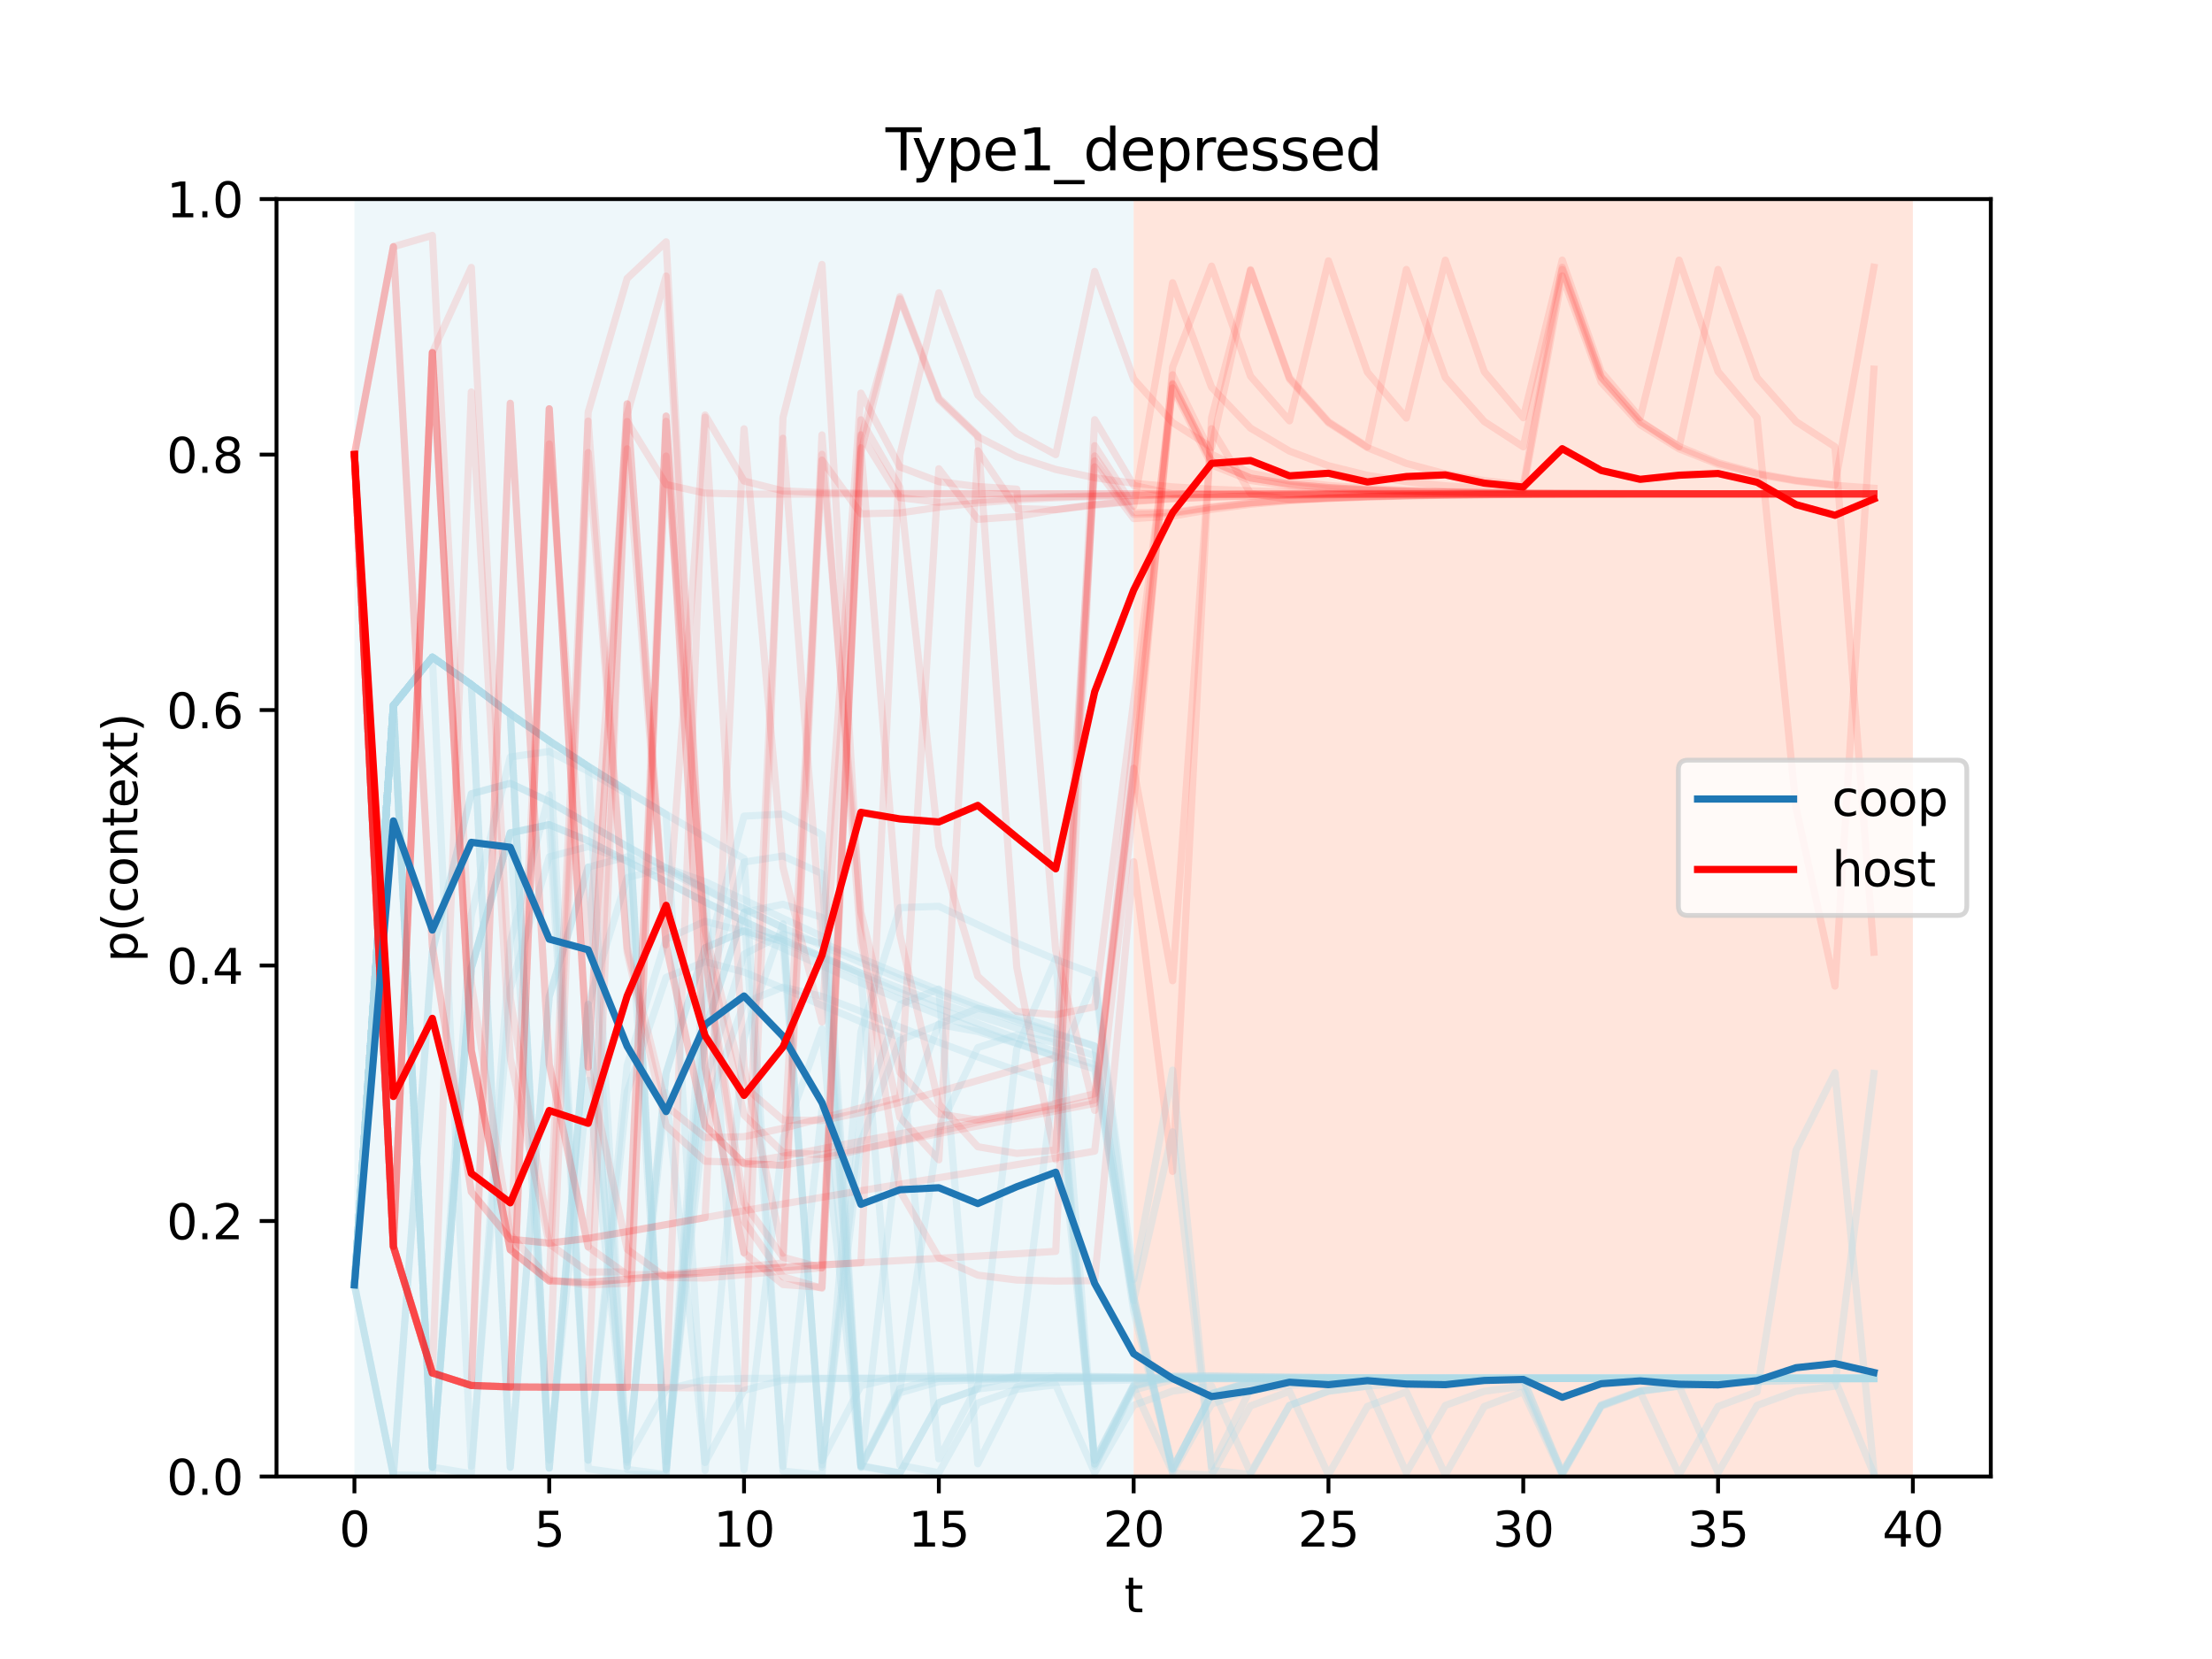 <?xml version="1.0" encoding="utf-8" standalone="no"?>
<!DOCTYPE svg PUBLIC "-//W3C//DTD SVG 1.1//EN"
  "http://www.w3.org/Graphics/SVG/1.1/DTD/svg11.dtd">
<svg xmlns:xlink="http://www.w3.org/1999/xlink" width="460.8pt" height="345.6pt" viewBox="0 0 460.8 345.6" xmlns="http://www.w3.org/2000/svg" version="1.1">
 <defs>
  <style type="text/css">*{stroke-linejoin: round; stroke-linecap: butt}</style>
 </defs>
 <g id="figure_1">
  <g id="patch_1">
   <path d="M 0 345.6 
L 460.8 345.6 
L 460.8 0 
L 0 0 
z
" style="fill: #ffffff"/>
  </g>
  <g id="axes_1">
   <g id="patch_2">
    <path d="M 57.6 307.584 
L 414.72 307.584 
L 414.72 41.472 
L 57.6 41.472 
z
" style="fill: #ffffff"/>
   </g>
   <g id="patch_3">
    <path d="M 73.833 307.584 
L 73.833 41.472 
L 236.16 41.472 
L 236.16 307.584 
z
" clip-path="url(#p606fd0c10c)" style="fill: #add8e6; opacity: 0.2"/>
   </g>
   <g id="patch_4">
    <path d="M 236.16 307.584 
L 236.16 41.472 
L 398.487 41.472 
L 398.487 307.584 
z
" clip-path="url(#p606fd0c10c)" style="fill: #ff7f50; opacity: 0.2"/>
   </g>
   <g id="matplotlib.axis_1">
    <g id="xtick_1">
     <g id="line2d_1">
      <defs>
       <path id="m04ea008112" d="M 0 0 
L 0 3.5 
" style="stroke: #000000; stroke-width: 0.8"/>
      </defs>
      <g>
       <use xlink:href="#m04ea008112" x="73.833" y="307.584" style="stroke: #000000; stroke-width: 0.8"/>
      </g>
     </g>
     <g id="text_1">
      <!-- 0 -->
      <g transform="translate(70.651 322.182) scale(0.1 -0.1)">
       <defs>
        <path id="DejaVuSans-30" d="M 2034 4250 
Q 1547 4250 1301 3770 
Q 1056 3291 1056 2328 
Q 1056 1369 1301 889 
Q 1547 409 2034 409 
Q 2525 409 2770 889 
Q 3016 1369 3016 2328 
Q 3016 3291 2770 3770 
Q 2525 4250 2034 4250 
z
M 2034 4750 
Q 2819 4750 3233 4129 
Q 3647 3509 3647 2328 
Q 3647 1150 3233 529 
Q 2819 -91 2034 -91 
Q 1250 -91 836 529 
Q 422 1150 422 2328 
Q 422 3509 836 4129 
Q 1250 4750 2034 4750 
z
" transform="scale(0.016)"/>
       </defs>
       <use xlink:href="#DejaVuSans-30"/>
      </g>
     </g>
    </g>
    <g id="xtick_2">
     <g id="line2d_2">
      <g>
       <use xlink:href="#m04ea008112" x="114.415" y="307.584" style="stroke: #000000; stroke-width: 0.8"/>
      </g>
     </g>
     <g id="text_2">
      <!-- 5 -->
      <g transform="translate(111.233 322.182) scale(0.1 -0.1)">
       <defs>
        <path id="DejaVuSans-35" d="M 691 4666 
L 3169 4666 
L 3169 4134 
L 1269 4134 
L 1269 2991 
Q 1406 3038 1543 3061 
Q 1681 3084 1819 3084 
Q 2600 3084 3056 2656 
Q 3513 2228 3513 1497 
Q 3513 744 3044 326 
Q 2575 -91 1722 -91 
Q 1428 -91 1123 -41 
Q 819 9 494 109 
L 494 744 
Q 775 591 1075 516 
Q 1375 441 1709 441 
Q 2250 441 2565 725 
Q 2881 1009 2881 1497 
Q 2881 1984 2565 2268 
Q 2250 2553 1709 2553 
Q 1456 2553 1204 2497 
Q 953 2441 691 2322 
L 691 4666 
z
" transform="scale(0.016)"/>
       </defs>
       <use xlink:href="#DejaVuSans-35"/>
      </g>
     </g>
    </g>
    <g id="xtick_3">
     <g id="line2d_3">
      <g>
       <use xlink:href="#m04ea008112" x="154.996" y="307.584" style="stroke: #000000; stroke-width: 0.8"/>
      </g>
     </g>
     <g id="text_3">
      <!-- 10 -->
      <g transform="translate(148.634 322.182) scale(0.1 -0.1)">
       <defs>
        <path id="DejaVuSans-31" d="M 794 531 
L 1825 531 
L 1825 4091 
L 703 3866 
L 703 4441 
L 1819 4666 
L 2450 4666 
L 2450 531 
L 3481 531 
L 3481 0 
L 794 0 
L 794 531 
z
" transform="scale(0.016)"/>
       </defs>
       <use xlink:href="#DejaVuSans-31"/>
       <use xlink:href="#DejaVuSans-30" x="63.623"/>
      </g>
     </g>
    </g>
    <g id="xtick_4">
     <g id="line2d_4">
      <g>
       <use xlink:href="#m04ea008112" x="195.578" y="307.584" style="stroke: #000000; stroke-width: 0.8"/>
      </g>
     </g>
     <g id="text_4">
      <!-- 15 -->
      <g transform="translate(189.216 322.182) scale(0.1 -0.1)">
       <use xlink:href="#DejaVuSans-31"/>
       <use xlink:href="#DejaVuSans-35" x="63.623"/>
      </g>
     </g>
    </g>
    <g id="xtick_5">
     <g id="line2d_5">
      <g>
       <use xlink:href="#m04ea008112" x="236.16" y="307.584" style="stroke: #000000; stroke-width: 0.8"/>
      </g>
     </g>
     <g id="text_5">
      <!-- 20 -->
      <g transform="translate(229.798 322.182) scale(0.1 -0.1)">
       <defs>
        <path id="DejaVuSans-32" d="M 1228 531 
L 3431 531 
L 3431 0 
L 469 0 
L 469 531 
Q 828 903 1448 1529 
Q 2069 2156 2228 2338 
Q 2531 2678 2651 2914 
Q 2772 3150 2772 3378 
Q 2772 3750 2511 3984 
Q 2250 4219 1831 4219 
Q 1534 4219 1204 4116 
Q 875 4013 500 3803 
L 500 4441 
Q 881 4594 1212 4672 
Q 1544 4750 1819 4750 
Q 2544 4750 2975 4387 
Q 3406 4025 3406 3419 
Q 3406 3131 3298 2873 
Q 3191 2616 2906 2266 
Q 2828 2175 2409 1742 
Q 1991 1309 1228 531 
z
" transform="scale(0.016)"/>
       </defs>
       <use xlink:href="#DejaVuSans-32"/>
       <use xlink:href="#DejaVuSans-30" x="63.623"/>
      </g>
     </g>
    </g>
    <g id="xtick_6">
     <g id="line2d_6">
      <g>
       <use xlink:href="#m04ea008112" x="276.742" y="307.584" style="stroke: #000000; stroke-width: 0.8"/>
      </g>
     </g>
     <g id="text_6">
      <!-- 25 -->
      <g transform="translate(270.379 322.182) scale(0.1 -0.1)">
       <use xlink:href="#DejaVuSans-32"/>
       <use xlink:href="#DejaVuSans-35" x="63.623"/>
      </g>
     </g>
    </g>
    <g id="xtick_7">
     <g id="line2d_7">
      <g>
       <use xlink:href="#m04ea008112" x="317.324" y="307.584" style="stroke: #000000; stroke-width: 0.8"/>
      </g>
     </g>
     <g id="text_7">
      <!-- 30 -->
      <g transform="translate(310.961 322.182) scale(0.1 -0.1)">
       <defs>
        <path id="DejaVuSans-33" d="M 2597 2516 
Q 3050 2419 3304 2112 
Q 3559 1806 3559 1356 
Q 3559 666 3084 287 
Q 2609 -91 1734 -91 
Q 1441 -91 1130 -33 
Q 819 25 488 141 
L 488 750 
Q 750 597 1062 519 
Q 1375 441 1716 441 
Q 2309 441 2620 675 
Q 2931 909 2931 1356 
Q 2931 1769 2642 2001 
Q 2353 2234 1838 2234 
L 1294 2234 
L 1294 2753 
L 1863 2753 
Q 2328 2753 2575 2939 
Q 2822 3125 2822 3475 
Q 2822 3834 2567 4026 
Q 2313 4219 1838 4219 
Q 1578 4219 1281 4162 
Q 984 4106 628 3988 
L 628 4550 
Q 988 4650 1302 4700 
Q 1616 4750 1894 4750 
Q 2613 4750 3031 4423 
Q 3450 4097 3450 3541 
Q 3450 3153 3228 2886 
Q 3006 2619 2597 2516 
z
" transform="scale(0.016)"/>
       </defs>
       <use xlink:href="#DejaVuSans-33"/>
       <use xlink:href="#DejaVuSans-30" x="63.623"/>
      </g>
     </g>
    </g>
    <g id="xtick_8">
     <g id="line2d_8">
      <g>
       <use xlink:href="#m04ea008112" x="357.905" y="307.584" style="stroke: #000000; stroke-width: 0.8"/>
      </g>
     </g>
     <g id="text_8">
      <!-- 35 -->
      <g transform="translate(351.543 322.182) scale(0.1 -0.1)">
       <use xlink:href="#DejaVuSans-33"/>
       <use xlink:href="#DejaVuSans-35" x="63.623"/>
      </g>
     </g>
    </g>
    <g id="xtick_9">
     <g id="line2d_9">
      <g>
       <use xlink:href="#m04ea008112" x="398.487" y="307.584" style="stroke: #000000; stroke-width: 0.8"/>
      </g>
     </g>
     <g id="text_9">
      <!-- 40 -->
      <g transform="translate(392.125 322.182) scale(0.1 -0.1)">
       <defs>
        <path id="DejaVuSans-34" d="M 2419 4116 
L 825 1625 
L 2419 1625 
L 2419 4116 
z
M 2253 4666 
L 3047 4666 
L 3047 1625 
L 3713 1625 
L 3713 1100 
L 3047 1100 
L 3047 0 
L 2419 0 
L 2419 1100 
L 313 1100 
L 313 1709 
L 2253 4666 
z
" transform="scale(0.016)"/>
       </defs>
       <use xlink:href="#DejaVuSans-34"/>
       <use xlink:href="#DejaVuSans-30" x="63.623"/>
      </g>
     </g>
    </g>
    <g id="text_10">
     <!-- t -->
     <g transform="translate(234.2 335.861) scale(0.1 -0.1)">
      <defs>
       <path id="DejaVuSans-74" d="M 1172 4494 
L 1172 3500 
L 2356 3500 
L 2356 3053 
L 1172 3053 
L 1172 1153 
Q 1172 725 1289 603 
Q 1406 481 1766 481 
L 2356 481 
L 2356 0 
L 1766 0 
Q 1100 0 847 248 
Q 594 497 594 1153 
L 594 3053 
L 172 3053 
L 172 3500 
L 594 3500 
L 594 4494 
L 1172 4494 
z
" transform="scale(0.016)"/>
      </defs>
      <use xlink:href="#DejaVuSans-74"/>
     </g>
    </g>
   </g>
   <g id="matplotlib.axis_2">
    <g id="ytick_1">
     <g id="line2d_10">
      <defs>
       <path id="mf653d5530c" d="M 0 0 
L -3.5 0 
" style="stroke: #000000; stroke-width: 0.8"/>
      </defs>
      <g>
       <use xlink:href="#mf653d5530c" x="57.6" y="307.584" style="stroke: #000000; stroke-width: 0.8"/>
      </g>
     </g>
     <g id="text_11">
      <!-- 0.0 -->
      <g transform="translate(34.697 311.383) scale(0.1 -0.1)">
       <defs>
        <path id="DejaVuSans-2e" d="M 684 794 
L 1344 794 
L 1344 0 
L 684 0 
L 684 794 
z
" transform="scale(0.016)"/>
       </defs>
       <use xlink:href="#DejaVuSans-30"/>
       <use xlink:href="#DejaVuSans-2e" x="63.623"/>
       <use xlink:href="#DejaVuSans-30" x="95.41"/>
      </g>
     </g>
    </g>
    <g id="ytick_2">
     <g id="line2d_11">
      <g>
       <use xlink:href="#mf653d5530c" x="57.6" y="254.362" style="stroke: #000000; stroke-width: 0.8"/>
      </g>
     </g>
     <g id="text_12">
      <!-- 0.2 -->
      <g transform="translate(34.697 258.161) scale(0.1 -0.1)">
       <use xlink:href="#DejaVuSans-30"/>
       <use xlink:href="#DejaVuSans-2e" x="63.623"/>
       <use xlink:href="#DejaVuSans-32" x="95.41"/>
      </g>
     </g>
    </g>
    <g id="ytick_3">
     <g id="line2d_12">
      <g>
       <use xlink:href="#mf653d5530c" x="57.6" y="201.139" style="stroke: #000000; stroke-width: 0.8"/>
      </g>
     </g>
     <g id="text_13">
      <!-- 0.4 -->
      <g transform="translate(34.697 204.938) scale(0.1 -0.1)">
       <use xlink:href="#DejaVuSans-30"/>
       <use xlink:href="#DejaVuSans-2e" x="63.623"/>
       <use xlink:href="#DejaVuSans-34" x="95.41"/>
      </g>
     </g>
    </g>
    <g id="ytick_4">
     <g id="line2d_13">
      <g>
       <use xlink:href="#mf653d5530c" x="57.6" y="147.917" style="stroke: #000000; stroke-width: 0.8"/>
      </g>
     </g>
     <g id="text_14">
      <!-- 0.6 -->
      <g transform="translate(34.697 151.716) scale(0.1 -0.1)">
       <defs>
        <path id="DejaVuSans-36" d="M 2113 2584 
Q 1688 2584 1439 2293 
Q 1191 2003 1191 1497 
Q 1191 994 1439 701 
Q 1688 409 2113 409 
Q 2538 409 2786 701 
Q 3034 994 3034 1497 
Q 3034 2003 2786 2293 
Q 2538 2584 2113 2584 
z
M 3366 4563 
L 3366 3988 
Q 3128 4100 2886 4159 
Q 2644 4219 2406 4219 
Q 1781 4219 1451 3797 
Q 1122 3375 1075 2522 
Q 1259 2794 1537 2939 
Q 1816 3084 2150 3084 
Q 2853 3084 3261 2657 
Q 3669 2231 3669 1497 
Q 3669 778 3244 343 
Q 2819 -91 2113 -91 
Q 1303 -91 875 529 
Q 447 1150 447 2328 
Q 447 3434 972 4092 
Q 1497 4750 2381 4750 
Q 2619 4750 2861 4703 
Q 3103 4656 3366 4563 
z
" transform="scale(0.016)"/>
       </defs>
       <use xlink:href="#DejaVuSans-30"/>
       <use xlink:href="#DejaVuSans-2e" x="63.623"/>
       <use xlink:href="#DejaVuSans-36" x="95.41"/>
      </g>
     </g>
    </g>
    <g id="ytick_5">
     <g id="line2d_14">
      <g>
       <use xlink:href="#mf653d5530c" x="57.6" y="94.694" style="stroke: #000000; stroke-width: 0.8"/>
      </g>
     </g>
     <g id="text_15">
      <!-- 0.8 -->
      <g transform="translate(34.697 98.494) scale(0.1 -0.1)">
       <defs>
        <path id="DejaVuSans-38" d="M 2034 2216 
Q 1584 2216 1326 1975 
Q 1069 1734 1069 1313 
Q 1069 891 1326 650 
Q 1584 409 2034 409 
Q 2484 409 2743 651 
Q 3003 894 3003 1313 
Q 3003 1734 2745 1975 
Q 2488 2216 2034 2216 
z
M 1403 2484 
Q 997 2584 770 2862 
Q 544 3141 544 3541 
Q 544 4100 942 4425 
Q 1341 4750 2034 4750 
Q 2731 4750 3128 4425 
Q 3525 4100 3525 3541 
Q 3525 3141 3298 2862 
Q 3072 2584 2669 2484 
Q 3125 2378 3379 2068 
Q 3634 1759 3634 1313 
Q 3634 634 3220 271 
Q 2806 -91 2034 -91 
Q 1263 -91 848 271 
Q 434 634 434 1313 
Q 434 1759 690 2068 
Q 947 2378 1403 2484 
z
M 1172 3481 
Q 1172 3119 1398 2916 
Q 1625 2713 2034 2713 
Q 2441 2713 2670 2916 
Q 2900 3119 2900 3481 
Q 2900 3844 2670 4047 
Q 2441 4250 2034 4250 
Q 1625 4250 1398 4047 
Q 1172 3844 1172 3481 
z
" transform="scale(0.016)"/>
       </defs>
       <use xlink:href="#DejaVuSans-30"/>
       <use xlink:href="#DejaVuSans-2e" x="63.623"/>
       <use xlink:href="#DejaVuSans-38" x="95.41"/>
      </g>
     </g>
    </g>
    <g id="ytick_6">
     <g id="line2d_15">
      <g>
       <use xlink:href="#mf653d5530c" x="57.6" y="41.472" style="stroke: #000000; stroke-width: 0.8"/>
      </g>
     </g>
     <g id="text_16">
      <!-- 1.0 -->
      <g transform="translate(34.697 45.271) scale(0.1 -0.1)">
       <use xlink:href="#DejaVuSans-31"/>
       <use xlink:href="#DejaVuSans-2e" x="63.623"/>
       <use xlink:href="#DejaVuSans-30" x="95.41"/>
      </g>
     </g>
    </g>
    <g id="text_17">
     <!-- p(context) -->
     <g transform="translate(28.617 200.45) rotate(-90) scale(0.1 -0.1)">
      <defs>
       <path id="DejaVuSans-70" d="M 1159 525 
L 1159 -1331 
L 581 -1331 
L 581 3500 
L 1159 3500 
L 1159 2969 
Q 1341 3281 1617 3432 
Q 1894 3584 2278 3584 
Q 2916 3584 3314 3078 
Q 3713 2572 3713 1747 
Q 3713 922 3314 415 
Q 2916 -91 2278 -91 
Q 1894 -91 1617 61 
Q 1341 213 1159 525 
z
M 3116 1747 
Q 3116 2381 2855 2742 
Q 2594 3103 2138 3103 
Q 1681 3103 1420 2742 
Q 1159 2381 1159 1747 
Q 1159 1113 1420 752 
Q 1681 391 2138 391 
Q 2594 391 2855 752 
Q 3116 1113 3116 1747 
z
" transform="scale(0.016)"/>
       <path id="DejaVuSans-28" d="M 1984 4856 
Q 1566 4138 1362 3434 
Q 1159 2731 1159 2009 
Q 1159 1288 1364 580 
Q 1569 -128 1984 -844 
L 1484 -844 
Q 1016 -109 783 600 
Q 550 1309 550 2009 
Q 550 2706 781 3412 
Q 1013 4119 1484 4856 
L 1984 4856 
z
" transform="scale(0.016)"/>
       <path id="DejaVuSans-63" d="M 3122 3366 
L 3122 2828 
Q 2878 2963 2633 3030 
Q 2388 3097 2138 3097 
Q 1578 3097 1268 2742 
Q 959 2388 959 1747 
Q 959 1106 1268 751 
Q 1578 397 2138 397 
Q 2388 397 2633 464 
Q 2878 531 3122 666 
L 3122 134 
Q 2881 22 2623 -34 
Q 2366 -91 2075 -91 
Q 1284 -91 818 406 
Q 353 903 353 1747 
Q 353 2603 823 3093 
Q 1294 3584 2113 3584 
Q 2378 3584 2631 3529 
Q 2884 3475 3122 3366 
z
" transform="scale(0.016)"/>
       <path id="DejaVuSans-6f" d="M 1959 3097 
Q 1497 3097 1228 2736 
Q 959 2375 959 1747 
Q 959 1119 1226 758 
Q 1494 397 1959 397 
Q 2419 397 2687 759 
Q 2956 1122 2956 1747 
Q 2956 2369 2687 2733 
Q 2419 3097 1959 3097 
z
M 1959 3584 
Q 2709 3584 3137 3096 
Q 3566 2609 3566 1747 
Q 3566 888 3137 398 
Q 2709 -91 1959 -91 
Q 1206 -91 779 398 
Q 353 888 353 1747 
Q 353 2609 779 3096 
Q 1206 3584 1959 3584 
z
" transform="scale(0.016)"/>
       <path id="DejaVuSans-6e" d="M 3513 2113 
L 3513 0 
L 2938 0 
L 2938 2094 
Q 2938 2591 2744 2837 
Q 2550 3084 2163 3084 
Q 1697 3084 1428 2787 
Q 1159 2491 1159 1978 
L 1159 0 
L 581 0 
L 581 3500 
L 1159 3500 
L 1159 2956 
Q 1366 3272 1645 3428 
Q 1925 3584 2291 3584 
Q 2894 3584 3203 3211 
Q 3513 2838 3513 2113 
z
" transform="scale(0.016)"/>
       <path id="DejaVuSans-65" d="M 3597 1894 
L 3597 1613 
L 953 1613 
Q 991 1019 1311 708 
Q 1631 397 2203 397 
Q 2534 397 2845 478 
Q 3156 559 3463 722 
L 3463 178 
Q 3153 47 2828 -22 
Q 2503 -91 2169 -91 
Q 1331 -91 842 396 
Q 353 884 353 1716 
Q 353 2575 817 3079 
Q 1281 3584 2069 3584 
Q 2775 3584 3186 3129 
Q 3597 2675 3597 1894 
z
M 3022 2063 
Q 3016 2534 2758 2815 
Q 2500 3097 2075 3097 
Q 1594 3097 1305 2825 
Q 1016 2553 972 2059 
L 3022 2063 
z
" transform="scale(0.016)"/>
       <path id="DejaVuSans-78" d="M 3513 3500 
L 2247 1797 
L 3578 0 
L 2900 0 
L 1881 1375 
L 863 0 
L 184 0 
L 1544 1831 
L 300 3500 
L 978 3500 
L 1906 2253 
L 2834 3500 
L 3513 3500 
z
" transform="scale(0.016)"/>
       <path id="DejaVuSans-29" d="M 513 4856 
L 1013 4856 
Q 1481 4119 1714 3412 
Q 1947 2706 1947 2009 
Q 1947 1309 1714 600 
Q 1481 -109 1013 -844 
L 513 -844 
Q 928 -128 1133 580 
Q 1338 1288 1338 2009 
Q 1338 2731 1133 3434 
Q 928 4138 513 4856 
z
" transform="scale(0.016)"/>
      </defs>
      <use xlink:href="#DejaVuSans-70"/>
      <use xlink:href="#DejaVuSans-28" x="63.477"/>
      <use xlink:href="#DejaVuSans-63" x="102.49"/>
      <use xlink:href="#DejaVuSans-6f" x="157.471"/>
      <use xlink:href="#DejaVuSans-6e" x="218.652"/>
      <use xlink:href="#DejaVuSans-74" x="282.031"/>
      <use xlink:href="#DejaVuSans-65" x="321.24"/>
      <use xlink:href="#DejaVuSans-78" x="381.014"/>
      <use xlink:href="#DejaVuSans-74" x="440.193"/>
      <use xlink:href="#DejaVuSans-29" x="479.402"/>
     </g>
    </g>
   </g>
   <g id="line2d_16">
    <path d="M 73.833 267.667 
L 81.949 146.967 
L 90.065 136.896 
L 98.182 142.622 
L 106.298 148.712 
L 114.415 154.339 
L 122.531 159.654 
L 130.647 164.751 
L 138.764 169.653 
L 146.88 306.307 
L 154.996 216.226 
L 163.113 192.461 
L 171.229 305.641 
L 179.345 232.11 
L 187.462 209.266 
L 195.578 206.023 
L 203.695 304.928 
L 211.811 288.901 
L 219.927 286.896 
L 228.044 286.774 
L 236.16 286.862 
L 244.276 286.944 
L 252.393 287.001 
L 260.509 287.039 
L 268.625 287.065 
L 276.742 287.081 
L 284.858 287.092 
L 292.975 287.1 
L 301.091 287.105 
L 309.207 287.108 
L 317.324 287.11 
L 325.44 287.111 
L 333.556 287.112 
L 341.673 287.113 
L 349.789 287.113 
L 357.905 287.113 
L 366.022 287.114 
L 374.138 287.114 
L 382.255 287.114 
L 390.371 287.114 
" clip-path="url(#p606fd0c10c)" style="fill: none; stroke: #add8e6; stroke-opacity: 0.3; stroke-width: 1.5; stroke-linecap: square"/>
   </g>
   <g id="line2d_17">
    <path d="M 73.833 267.667 
L 81.949 146.967 
L 90.065 136.896 
L 98.182 142.622 
L 106.298 305.65 
L 114.415 207.616 
L 122.531 180.634 
L 130.647 178.493 
L 138.764 181.44 
L 146.88 185.337 
L 154.996 189.331 
L 163.113 193.212 
L 171.229 305.135 
L 179.345 237.743 
L 187.462 216.704 
L 195.578 213.419 
L 203.695 214.884 
L 211.811 217.417 
L 219.927 220.093 
L 228.044 222.692 
L 236.16 271.27 
L 244.276 305.927 
L 252.393 290.334 
L 260.509 287.95 
L 268.625 287.485 
L 276.742 287.333 
L 284.858 287.255 
L 292.975 287.206 
L 301.091 287.175 
L 309.207 287.154 
L 317.324 287.14 
L 325.44 287.131 
L 333.556 287.125 
L 341.673 287.121 
L 349.789 287.119 
L 357.905 287.117 
L 366.022 287.116 
L 374.138 287.115 
L 382.255 287.115 
L 390.371 287.114 
" clip-path="url(#p606fd0c10c)" style="fill: none; stroke: #add8e6; stroke-opacity: 0.3; stroke-width: 1.5; stroke-linecap: square"/>
   </g>
   <g id="line2d_18">
    <path d="M 73.833 267.667 
L 81.949 146.967 
L 90.065 305.648 
L 98.182 201.683 
L 106.298 173.497 
L 114.415 171.791 
L 122.531 175.163 
L 130.647 179.403 
L 138.764 183.712 
L 146.88 187.906 
L 154.996 191.923 
L 163.113 195.737 
L 171.229 199.336 
L 179.345 202.717 
L 187.462 205.885 
L 195.578 208.846 
L 203.695 211.609 
L 211.811 214.187 
L 219.927 216.592 
L 228.044 305.487 
L 236.16 289.036 
L 244.276 306.711 
L 252.393 292.492 
L 260.509 289.604 
L 268.625 288.608 
L 276.742 288.079 
L 284.858 287.748 
L 292.975 287.532 
L 301.091 287.389 
L 309.207 287.296 
L 317.324 287.234 
L 325.44 306.731 
L 333.556 292.635 
L 341.673 289.716 
L 349.789 288.685 
L 357.905 288.13 
L 366.022 287.781 
L 374.138 287.554 
L 382.255 287.404 
L 390.371 287.305 
" clip-path="url(#p606fd0c10c)" style="fill: none; stroke: #add8e6; stroke-opacity: 0.3; stroke-width: 1.5; stroke-linecap: square"/>
   </g>
   <g id="line2d_19">
    <path d="M 73.833 267.667 
L 81.949 146.967 
L 90.065 305.648 
L 98.182 306.989 
L 106.298 196.291 
L 114.415 165.552 
L 122.531 304.191 
L 130.647 221.911 
L 138.764 195.624 
L 146.88 191.925 
L 154.996 194.081 
L 163.113 197.543 
L 171.229 201.195 
L 179.345 204.758 
L 187.462 208.16 
L 195.578 211.384 
L 203.695 214.429 
L 211.811 217.299 
L 219.927 220.004 
L 228.044 304.144 
L 236.16 288.528 
L 244.276 286.67 
L 252.393 286.628 
L 260.509 286.766 
L 268.625 286.881 
L 276.742 286.959 
L 284.858 287.012 
L 292.975 287.047 
L 301.091 287.069 
L 309.207 287.085 
L 317.324 287.095 
L 325.44 287.101 
L 333.556 287.105 
L 341.673 287.108 
L 349.789 287.11 
L 357.905 287.111 
L 366.022 287.112 
L 374.138 287.113 
L 382.255 287.113 
L 390.371 287.113 
" clip-path="url(#p606fd0c10c)" style="fill: none; stroke: #add8e6; stroke-opacity: 0.3; stroke-width: 1.5; stroke-linecap: square"/>
   </g>
   <g id="line2d_20">
    <path d="M 73.833 267.667 
L 81.949 146.967 
L 90.065 136.896 
L 98.182 305.459 
L 106.298 205.997 
L 114.415 178.497 
L 122.531 176.347 
L 130.647 179.387 
L 138.764 304.504 
L 146.88 231.677 
L 154.996 208.909 
L 163.113 205.63 
L 171.229 207.567 
L 179.345 210.686 
L 187.462 213.96 
L 195.578 217.136 
L 203.695 220.159 
L 211.811 223.021 
L 219.927 225.729 
L 228.044 304.299 
L 236.16 288.662 
L 244.276 286.763 
L 252.393 286.69 
L 260.509 286.807 
L 268.625 286.908 
L 276.742 286.977 
L 284.858 287.024 
L 292.975 287.054 
L 301.091 287.075 
L 309.207 287.088 
L 317.324 287.097 
L 325.44 287.103 
L 333.556 287.106 
L 341.673 287.109 
L 349.789 287.111 
L 357.905 287.112 
L 366.022 287.112 
L 374.138 287.113 
L 382.255 287.113 
L 390.371 287.113 
" clip-path="url(#p606fd0c10c)" style="fill: none; stroke: #add8e6; stroke-opacity: 0.3; stroke-width: 1.5; stroke-linecap: square"/>
   </g>
   <g id="line2d_21">
    <path d="M 73.833 267.667 
L 81.949 146.967 
L 90.065 136.896 
L 98.182 142.622 
L 106.298 148.712 
L 114.415 305.832 
L 122.531 209.228 
L 130.647 182.826 
L 138.764 180.777 
L 146.88 183.669 
L 154.996 187.457 
L 163.113 191.318 
L 171.229 195.054 
L 179.345 305.316 
L 187.462 306.826 
L 195.578 292.208 
L 203.695 289.366 
L 211.811 218.489 
L 219.927 199.743 
L 228.044 304.979 
L 236.16 289.552 
L 244.276 287.412 
L 252.393 287.127 
L 260.509 287.097 
L 268.625 287.099 
L 276.742 287.104 
L 284.858 287.107 
L 292.975 287.109 
L 301.091 287.111 
L 309.207 287.112 
L 317.324 287.113 
L 325.44 287.113 
L 333.556 287.113 
L 341.673 287.113 
L 349.789 287.114 
L 357.905 287.114 
L 366.022 287.114 
L 374.138 287.114 
L 382.255 287.114 
L 390.371 287.114 
" clip-path="url(#p606fd0c10c)" style="fill: none; stroke: #add8e6; stroke-opacity: 0.3; stroke-width: 1.5; stroke-linecap: square"/>
   </g>
   <g id="line2d_22">
    <path d="M 73.833 267.667 
L 81.949 146.967 
L 90.065 136.896 
L 98.182 142.622 
L 106.298 148.712 
L 114.415 154.339 
L 122.531 159.654 
L 130.647 306.11 
L 138.764 307.167 
L 146.88 208.211 
L 154.996 179.586 
L 163.113 178.315 
L 171.229 181.984 
L 179.345 305.443 
L 187.462 306.867 
L 195.578 292.167 
L 203.695 289.329 
L 211.811 288.418 
L 219.927 287.953 
L 228.044 287.664 
L 236.16 287.477 
L 244.276 287.353 
L 252.393 287.272 
L 260.509 287.218 
L 268.625 287.183 
L 276.742 287.159 
L 284.858 287.144 
L 292.975 287.134 
L 301.091 287.127 
L 309.207 287.122 
L 317.324 287.12 
L 325.44 287.118 
L 333.556 287.116 
L 341.673 287.115 
L 349.789 287.115 
L 357.905 287.115 
L 366.022 287.114 
L 374.138 287.114 
L 382.255 287.114 
L 390.371 287.114 
" clip-path="url(#p606fd0c10c)" style="fill: none; stroke: #add8e6; stroke-opacity: 0.3; stroke-width: 1.5; stroke-linecap: square"/>
   </g>
   <g id="line2d_23">
    <path d="M 73.833 267.667 
L 81.949 146.967 
L 90.065 136.896 
L 98.182 142.622 
L 106.298 148.712 
L 114.415 305.832 
L 122.531 209.228 
L 130.647 305.547 
L 138.764 223.55 
L 146.88 197.443 
L 154.996 193.911 
L 163.113 196.139 
L 171.229 199.606 
L 179.345 203.228 
L 187.462 206.744 
L 195.578 210.093 
L 203.695 213.266 
L 211.811 216.266 
L 219.927 219.1 
L 228.044 221.779 
L 236.16 271.35 
L 244.276 306.064 
L 252.393 290.361 
L 260.509 287.958 
L 268.625 287.489 
L 276.742 287.336 
L 284.858 287.257 
L 292.975 287.208 
L 301.091 287.176 
L 309.207 287.155 
L 317.324 287.141 
L 325.44 287.132 
L 333.556 287.126 
L 341.673 287.122 
L 349.789 287.119 
L 357.905 287.117 
L 366.022 287.116 
L 374.138 287.115 
L 382.255 287.115 
L 390.371 287.114 
" clip-path="url(#p606fd0c10c)" style="fill: none; stroke: #add8e6; stroke-opacity: 0.3; stroke-width: 1.5; stroke-linecap: square"/>
   </g>
   <g id="line2d_24">
    <path d="M 73.833 267.667 
L 81.949 146.967 
L 90.065 136.896 
L 98.182 142.622 
L 106.298 148.712 
L 114.415 305.832 
L 122.531 209.228 
L 130.647 305.547 
L 138.764 223.55 
L 146.88 197.443 
L 154.996 193.911 
L 163.113 196.139 
L 171.229 304.252 
L 179.345 288.675 
L 187.462 286.777 
L 195.578 286.7 
L 203.695 286.814 
L 211.811 286.912 
L 219.927 286.98 
L 228.044 287.026 
L 236.16 287.056 
L 244.276 287.075 
L 252.393 287.089 
L 260.509 287.097 
L 268.625 287.103 
L 276.742 287.107 
L 284.858 287.109 
L 292.975 287.111 
L 301.091 287.112 
L 309.207 287.112 
L 317.324 287.113 
L 325.44 287.113 
L 333.556 287.113 
L 341.673 287.114 
L 349.789 287.114 
L 357.905 287.114 
L 366.022 287.114 
L 374.138 287.114 
L 382.255 287.114 
L 390.371 287.114 
" clip-path="url(#p606fd0c10c)" style="fill: none; stroke: #add8e6; stroke-opacity: 0.3; stroke-width: 1.5; stroke-linecap: square"/>
   </g>
   <g id="line2d_25">
    <path d="M 73.833 267.667 
L 81.949 146.967 
L 90.065 136.896 
L 98.182 142.622 
L 106.298 148.712 
L 114.415 154.339 
L 122.531 305.983 
L 130.647 307.127 
L 138.764 307.234 
L 146.88 200.127 
L 154.996 170.011 
L 163.113 169.589 
L 171.229 173.879 
L 179.345 305.309 
L 187.462 289.253 
L 195.578 287.142 
L 203.695 286.939 
L 211.811 286.971 
L 219.927 287.016 
L 228.044 287.049 
L 236.16 287.071 
L 244.276 287.085 
L 252.393 287.095 
L 260.509 287.101 
L 268.625 287.106 
L 276.742 287.108 
L 284.858 287.11 
L 292.975 287.112 
L 301.091 287.112 
L 309.207 287.113 
L 317.324 287.113 
L 325.44 287.113 
L 333.556 287.114 
L 341.673 287.114 
L 349.789 287.114 
L 357.905 287.114 
L 366.022 287.114 
L 374.138 287.114 
L 382.255 287.114 
L 390.371 287.114 
" clip-path="url(#p606fd0c10c)" style="fill: none; stroke: #add8e6; stroke-opacity: 0.3; stroke-width: 1.5; stroke-linecap: square"/>
   </g>
   <g id="line2d_26">
    <path d="M 73.833 267.667 
L 81.949 307.254 
L 90.065 198.321 
L 98.182 165.358 
L 106.298 163.179 
L 114.415 166.983 
L 122.531 171.653 
L 130.647 176.313 
L 138.764 180.821 
L 146.88 185.15 
L 154.996 189.29 
L 163.113 193.233 
L 171.229 196.978 
L 179.345 200.522 
L 187.462 203.871 
L 195.578 207.028 
L 203.695 210.004 
L 211.811 212.806 
L 219.927 215.446 
L 228.044 217.933 
L 236.16 269.963 
L 244.276 306.891 
L 252.393 307.253 
L 260.509 292.865 
L 268.625 289.852 
L 276.742 307.214 
L 284.858 292.973 
L 292.975 289.942 
L 301.091 307.216 
L 309.207 292.987 
L 317.324 289.953 
L 325.44 307.216 
L 333.556 292.989 
L 341.673 289.954 
L 349.789 307.216 
L 357.905 292.989 
L 366.022 289.954 
L 374.138 239.631 
L 382.255 223.459 
L 390.371 306.42 
" clip-path="url(#p606fd0c10c)" style="fill: none; stroke: #add8e6; stroke-opacity: 0.3; stroke-width: 1.5; stroke-linecap: square"/>
   </g>
   <g id="line2d_27">
    <path d="M 73.833 267.667 
L 81.949 146.967 
L 90.065 136.896 
L 98.182 142.622 
L 106.298 148.712 
L 114.415 154.339 
L 122.531 159.654 
L 130.647 164.751 
L 138.764 169.653 
L 146.88 174.355 
L 154.996 178.841 
L 163.113 306.451 
L 171.229 307.279 
L 179.345 214.94 
L 187.462 189.075 
L 195.578 188.801 
L 203.695 192.631 
L 211.811 196.465 
L 219.927 199.875 
L 228.044 202.941 
L 236.16 266.516 
L 244.276 222.922 
L 252.393 306.299 
L 260.509 307.153 
L 268.625 292.771 
L 276.742 289.786 
L 284.858 288.728 
L 292.975 288.158 
L 301.091 287.8 
L 309.207 287.566 
L 317.324 287.412 
L 325.44 307.096 
L 333.556 292.834 
L 341.673 289.841 
L 349.789 288.767 
L 357.905 288.184 
L 366.022 287.817 
L 374.138 287.577 
L 382.255 287.42 
L 390.371 307.096 
" clip-path="url(#p606fd0c10c)" style="fill: none; stroke: #add8e6; stroke-opacity: 0.3; stroke-width: 1.5; stroke-linecap: square"/>
   </g>
   <g id="line2d_28">
    <path d="M 73.833 267.667 
L 81.949 146.967 
L 90.065 136.896 
L 98.182 142.622 
L 106.298 148.712 
L 114.415 154.339 
L 122.531 159.654 
L 130.647 164.751 
L 138.764 306.216 
L 146.88 214.466 
L 154.996 190.028 
L 163.113 188.373 
L 171.229 191.127 
L 179.345 305.524 
L 187.462 235.127 
L 195.578 213.322 
L 203.695 210.091 
L 211.811 211.639 
L 219.927 214.201 
L 228.044 304.98 
L 236.16 288.797 
L 244.276 286.808 
L 252.393 286.713 
L 260.509 286.822 
L 268.625 286.917 
L 276.742 286.984 
L 284.858 287.028 
L 292.975 287.057 
L 301.091 287.076 
L 309.207 287.089 
L 317.324 287.098 
L 325.44 287.103 
L 333.556 287.107 
L 341.673 287.109 
L 349.789 287.111 
L 357.905 287.112 
L 366.022 287.113 
L 374.138 287.113 
L 382.255 287.113 
L 390.371 287.113 
" clip-path="url(#p606fd0c10c)" style="fill: none; stroke: #add8e6; stroke-opacity: 0.3; stroke-width: 1.5; stroke-linecap: square"/>
   </g>
   <g id="line2d_29">
    <path d="M 73.833 267.667 
L 81.949 146.967 
L 90.065 136.896 
L 98.182 142.622 
L 106.298 148.712 
L 114.415 154.339 
L 122.531 159.654 
L 130.647 164.751 
L 138.764 306.216 
L 146.88 214.466 
L 154.996 190.028 
L 163.113 305.497 
L 171.229 231.076 
L 179.345 305.542 
L 187.462 290.134 
L 195.578 287.826 
L 203.695 287.404 
L 211.811 287.28 
L 219.927 222.514 
L 228.044 204.165 
L 236.16 270.123 
L 244.276 305.938 
L 252.393 290.536 
L 260.509 288.111 
L 268.625 287.595 
L 276.742 287.406 
L 284.858 287.303 
L 292.975 287.238 
L 301.091 287.196 
L 309.207 287.168 
L 317.324 287.15 
L 325.44 287.137 
L 333.556 287.129 
L 341.673 287.124 
L 349.789 287.121 
L 357.905 287.118 
L 366.022 287.117 
L 374.138 287.116 
L 382.255 287.115 
L 390.371 287.115 
" clip-path="url(#p606fd0c10c)" style="fill: none; stroke: #add8e6; stroke-opacity: 0.3; stroke-width: 1.5; stroke-linecap: square"/>
   </g>
   <g id="line2d_30">
    <path d="M 73.833 267.667 
L 81.949 146.967 
L 90.065 305.648 
L 98.182 201.683 
L 106.298 173.497 
L 114.415 171.791 
L 122.531 175.163 
L 130.647 179.403 
L 138.764 183.712 
L 146.88 187.906 
L 154.996 191.923 
L 163.113 195.737 
L 171.229 199.336 
L 179.345 202.717 
L 187.462 305.233 
L 195.578 306.802 
L 203.695 292.287 
L 211.811 289.431 
L 219.927 288.489 
L 228.044 306.789 
L 236.16 292.731 
L 244.276 289.788 
L 252.393 288.733 
L 260.509 306.798 
L 268.625 292.769 
L 276.742 289.817 
L 284.858 288.754 
L 292.975 306.799 
L 301.091 292.773 
L 309.207 289.82 
L 317.324 288.755 
L 325.44 306.799 
L 333.556 292.773 
L 341.673 289.82 
L 349.789 288.755 
L 357.905 306.799 
L 366.022 292.773 
L 374.138 289.82 
L 382.255 288.755 
L 390.371 223.613 
" clip-path="url(#p606fd0c10c)" style="fill: none; stroke: #add8e6; stroke-opacity: 0.3; stroke-width: 1.5; stroke-linecap: square"/>
   </g>
   <g id="line2d_31">
    <path d="M 73.833 267.667 
L 81.949 307.254 
L 90.065 307.37 
L 98.182 190.7 
L 106.298 157.684 
L 114.415 156.538 
L 122.531 160.671 
L 130.647 165.365 
L 138.764 305.878 
L 146.88 225.274 
L 154.996 198.775 
L 163.113 194.634 
L 171.229 196.446 
L 179.345 199.614 
L 187.462 202.988 
L 195.578 206.282 
L 203.695 209.426 
L 211.811 212.407 
L 219.927 215.226 
L 228.044 217.889 
L 236.16 270.956 
L 244.276 235.784 
L 252.393 305.482 
L 260.509 289.39 
L 268.625 287.236 
L 276.742 287.001 
L 284.858 287.012 
L 292.975 287.043 
L 301.091 287.067 
L 309.207 287.083 
L 317.324 287.093 
L 325.44 287.1 
L 333.556 287.105 
L 341.673 287.108 
L 349.789 287.11 
L 357.905 287.111 
L 366.022 287.112 
L 374.138 287.113 
L 382.255 287.113 
L 390.371 287.113 
" clip-path="url(#p606fd0c10c)" style="fill: none; stroke: #add8e6; stroke-opacity: 0.3; stroke-width: 1.5; stroke-linecap: square"/>
   </g>
   <g id="line2d_32">
    <path d="M 73.833 267.667 
L 81.949 307.254 
L 90.065 198.321 
L 98.182 165.358 
L 106.298 163.179 
L 114.415 166.983 
L 122.531 171.653 
L 130.647 176.313 
L 138.764 180.821 
L 146.88 185.15 
L 154.996 306.174 
L 163.113 237.243 
L 171.229 214.35 
L 179.345 305.727 
L 187.462 289.588 
L 195.578 235.212 
L 203.695 218.234 
L 211.811 215.601 
L 219.927 217.208 
L 228.044 219.924 
L 236.16 273.07 
L 244.276 306.229 
L 252.393 290.276 
L 260.509 287.876 
L 268.625 287.431 
L 276.742 287.297 
L 284.858 287.231 
L 292.975 287.191 
L 301.091 287.164 
L 309.207 287.147 
L 317.324 287.136 
L 325.44 287.128 
L 333.556 287.123 
L 341.673 287.12 
L 349.789 287.118 
L 357.905 287.117 
L 366.022 287.116 
L 374.138 287.115 
L 382.255 287.115 
L 390.371 287.114 
" clip-path="url(#p606fd0c10c)" style="fill: none; stroke: #add8e6; stroke-opacity: 0.3; stroke-width: 1.5; stroke-linecap: square"/>
   </g>
   <g id="line2d_33">
    <path d="M 73.833 267.667 
L 81.949 146.967 
L 90.065 136.896 
L 98.182 142.622 
L 106.298 305.65 
L 114.415 207.616 
L 122.531 180.634 
L 130.647 304.636 
L 138.764 227.651 
L 146.88 304.673 
L 154.996 289.636 
L 163.113 287.508 
L 171.229 287.196 
L 179.345 287.143 
L 187.462 287.129 
L 195.578 287.124 
L 203.695 287.12 
L 211.811 287.118 
L 219.927 287.117 
L 228.044 287.116 
L 236.16 287.115 
L 244.276 287.115 
L 252.393 287.114 
L 260.509 287.114 
L 268.625 287.114 
L 276.742 287.114 
L 284.858 287.114 
L 292.975 287.114 
L 301.091 287.114 
L 309.207 287.114 
L 317.324 287.114 
L 325.44 287.114 
L 333.556 287.114 
L 341.673 287.114 
L 349.789 287.114 
L 357.905 287.114 
L 366.022 287.114 
L 374.138 287.114 
L 382.255 287.114 
L 390.371 287.114 
" clip-path="url(#p606fd0c10c)" style="fill: none; stroke: #add8e6; stroke-opacity: 0.3; stroke-width: 1.5; stroke-linecap: square"/>
   </g>
   <g id="line2d_34">
    <path d="M 73.833 267.667 
L 81.949 146.967 
L 90.065 305.648 
L 98.182 201.683 
L 106.298 173.497 
L 114.415 304.127 
L 122.531 225.038 
L 130.647 304.13 
L 138.764 289.472 
L 146.88 287.426 
L 154.996 287.146 
L 163.113 287.11 
L 171.229 287.108 
L 179.345 287.11 
L 187.462 287.111 
L 195.578 287.112 
L 203.695 287.113 
L 211.811 287.113 
L 219.927 287.113 
L 228.044 287.113 
L 236.16 287.114 
L 244.276 287.114 
L 252.393 287.114 
L 260.509 287.114 
L 268.625 287.114 
L 276.742 287.114 
L 284.858 287.114 
L 292.975 287.114 
L 301.091 287.114 
L 309.207 287.114 
L 317.324 287.114 
L 325.44 287.114 
L 333.556 287.114 
L 341.673 287.114 
L 349.789 287.114 
L 357.905 287.114 
L 366.022 287.114 
L 374.138 287.114 
L 382.255 287.114 
L 390.371 287.114 
" clip-path="url(#p606fd0c10c)" style="fill: none; stroke: #add8e6; stroke-opacity: 0.3; stroke-width: 1.5; stroke-linecap: square"/>
   </g>
   <g id="line2d_35">
    <path d="M 73.833 267.667 
L 81.949 146.967 
L 90.065 305.648 
L 98.182 201.683 
L 106.298 173.497 
L 114.415 171.791 
L 122.531 304.172 
L 130.647 227.488 
L 138.764 203.607 
L 146.88 200.344 
L 154.996 202.505 
L 163.113 205.882 
L 171.229 209.414 
L 179.345 212.84 
L 187.462 216.098 
L 195.578 303.897 
L 203.695 288.476 
L 211.811 286.651 
L 219.927 286.618 
L 228.044 286.76 
L 236.16 286.876 
L 244.276 286.957 
L 252.393 287.01 
L 260.509 287.045 
L 268.625 287.069 
L 276.742 287.084 
L 284.858 287.094 
L 292.975 287.101 
L 301.091 287.105 
L 309.207 287.108 
L 317.324 287.11 
L 325.44 287.111 
L 333.556 287.112 
L 341.673 287.113 
L 349.789 287.113 
L 357.905 287.113 
L 366.022 287.114 
L 374.138 287.114 
L 382.255 287.114 
L 390.371 287.114 
" clip-path="url(#p606fd0c10c)" style="fill: none; stroke: #add8e6; stroke-opacity: 0.3; stroke-width: 1.5; stroke-linecap: square"/>
   </g>
   <g id="line2d_36">
    <path d="M 73.833 94.694 
L 81.949 259.658 
L 90.065 286.019 
L 98.182 288.619 
L 106.298 288.926 
L 114.415 288.971 
L 122.531 288.981 
L 130.647 289.002 
L 138.764 289.046 
L 146.88 86.883 
L 154.996 222.131 
L 163.113 261.074 
L 171.229 90.598 
L 179.345 196.323 
L 187.462 232.766 
L 195.578 241.607 
L 203.695 93.914 
L 211.811 105.954 
L 219.927 106.169 
L 228.044 105.228 
L 236.16 104.455 
L 244.276 103.923 
L 252.393 103.57 
L 260.509 103.336 
L 268.625 103.182 
L 276.742 103.08 
L 284.858 103.013 
L 292.975 102.968 
L 301.091 102.939 
L 309.207 102.92 
L 317.324 102.907 
L 325.44 102.899 
L 333.556 102.893 
L 341.673 102.89 
L 349.789 102.887 
L 357.905 102.886 
L 366.022 102.884 
L 374.138 102.884 
L 382.255 102.883 
L 390.371 102.883 
" clip-path="url(#p606fd0c10c)" style="fill: none; stroke: #ff0000; stroke-opacity: 0.1; stroke-width: 1.5; stroke-linecap: square"/>
   </g>
   <g id="line2d_37">
    <path d="M 73.833 94.694 
L 81.949 259.658 
L 90.065 286.019 
L 98.182 288.619 
L 106.298 84.013 
L 114.415 221.705 
L 122.531 259.746 
L 130.647 265.531 
L 138.764 265.518 
L 146.88 264.701 
L 154.996 263.872 
L 163.113 263.121 
L 171.229 94.641 
L 179.345 190.026 
L 187.462 223.417 
L 195.578 232.041 
L 203.695 233.323 
L 211.811 232.468 
L 219.927 230.925 
L 228.044 229.113 
L 236.16 162.124 
L 244.276 80.09 
L 252.393 96.135 
L 260.509 99.593 
L 268.625 100.875 
L 276.742 101.581 
L 284.858 102.027 
L 292.975 102.318 
L 301.091 102.51 
L 309.207 102.637 
L 317.324 102.72 
L 325.44 102.776 
L 333.556 102.812 
L 341.673 102.836 
L 349.789 102.852 
L 357.905 102.862 
L 366.022 102.869 
L 374.138 102.874 
L 382.255 102.877 
L 390.371 102.879 
" clip-path="url(#p606fd0c10c)" style="fill: none; stroke: #ff0000; stroke-opacity: 0.1; stroke-width: 1.5; stroke-linecap: square"/>
   </g>
   <g id="line2d_38">
    <path d="M 73.833 94.694 
L 81.949 259.658 
L 90.065 73.45 
L 98.182 218.805 
L 106.298 260.339 
L 114.415 266.865 
L 122.531 267.121 
L 130.647 266.463 
L 138.764 265.751 
L 146.88 265.106 
L 154.996 264.527 
L 163.113 264.001 
L 171.229 263.511 
L 179.345 263.044 
L 187.462 262.587 
L 195.578 262.13 
L 203.695 261.664 
L 211.811 261.183 
L 219.927 260.679 
L 228.044 92.847 
L 236.16 105.461 
L 244.276 58.9 
L 252.393 80.674 
L 260.509 89.184 
L 268.625 93.978 
L 276.742 97.026 
L 284.858 99.021 
L 292.975 100.335 
L 301.091 101.202 
L 309.207 101.773 
L 317.324 102.151 
L 325.44 57.483 
L 333.556 79.622 
L 341.673 88.474 
L 349.789 93.507 
L 357.905 96.715 
L 366.022 98.816 
L 374.138 100.2 
L 382.255 101.112 
L 390.371 101.715 
" clip-path="url(#p606fd0c10c)" style="fill: none; stroke: #ff0000; stroke-opacity: 0.1; stroke-width: 1.5; stroke-linecap: square"/>
   </g>
   <g id="line2d_39">
    <path d="M 73.833 94.694 
L 81.949 259.658 
L 90.065 73.45 
L 98.182 55.711 
L 106.298 207.869 
L 114.415 257.489 
L 122.531 87.718 
L 130.647 198.327 
L 138.764 234.493 
L 146.88 241.908 
L 154.996 242.161 
L 163.113 240.865 
L 171.229 239.295 
L 179.345 237.717 
L 187.462 236.175 
L 195.578 234.664 
L 203.695 233.172 
L 211.811 231.688 
L 219.927 230.202 
L 228.044 97.255 
L 236.16 108.029 
L 244.276 107.52 
L 252.393 106.117 
L 260.509 105.041 
L 268.625 104.31 
L 276.742 103.825 
L 284.858 103.504 
L 292.975 103.293 
L 301.091 103.153 
L 309.207 103.061 
L 317.324 103 
L 325.44 102.96 
L 333.556 102.934 
L 341.673 102.916 
L 349.789 102.905 
L 357.905 102.897 
L 366.022 102.892 
L 374.138 102.889 
L 382.255 102.887 
L 390.371 102.885 
" clip-path="url(#p606fd0c10c)" style="fill: none; stroke: #ff0000; stroke-opacity: 0.1; stroke-width: 1.5; stroke-linecap: square"/>
   </g>
   <g id="line2d_40">
    <path d="M 73.833 94.694 
L 81.949 259.658 
L 90.065 286.019 
L 98.182 81.654 
L 106.298 220.427 
L 114.415 259.102 
L 122.531 264.994 
L 130.647 264.96 
L 138.764 95.009 
L 146.88 193.831 
L 154.996 226.294 
L 163.113 233.322 
L 171.229 233.421 
L 179.345 231.762 
L 187.462 229.648 
L 195.578 227.4 
L 203.695 225.092 
L 211.811 222.739 
L 219.927 220.34 
L 228.044 95.992 
L 236.16 107.166 
L 244.276 106.947 
L 252.393 105.738 
L 260.509 104.791 
L 268.625 104.145 
L 276.742 103.716 
L 284.858 103.432 
L 292.975 103.245 
L 301.091 103.122 
L 309.207 103.04 
L 317.324 102.987 
L 325.44 102.951 
L 333.556 102.928 
L 341.673 102.912 
L 349.789 102.902 
L 357.905 102.895 
L 366.022 102.891 
L 374.138 102.888 
L 382.255 102.886 
L 390.371 102.885 
" clip-path="url(#p606fd0c10c)" style="fill: none; stroke: #ff0000; stroke-opacity: 0.1; stroke-width: 1.5; stroke-linecap: square"/>
   </g>
   <g id="line2d_41">
    <path d="M 73.833 94.694 
L 81.949 259.658 
L 90.065 286.019 
L 98.182 288.619 
L 106.298 288.926 
L 114.415 85.157 
L 122.531 222.304 
L 130.647 260.248 
L 138.764 266.133 
L 146.88 266.234 
L 154.996 265.519 
L 163.113 264.777 
L 171.229 264.101 
L 179.345 94.211 
L 187.462 61.799 
L 195.578 82.912 
L 203.695 90.706 
L 211.811 201.481 
L 219.927 241.572 
L 228.044 87.429 
L 236.16 101.118 
L 244.276 102.901 
L 252.393 103.06 
L 260.509 103.023 
L 268.625 102.978 
L 276.742 102.946 
L 284.858 102.925 
L 292.975 102.91 
L 301.091 102.901 
L 309.207 102.895 
L 317.324 102.89 
L 325.44 102.888 
L 333.556 102.886 
L 341.673 102.885 
L 349.789 102.884 
L 357.905 102.883 
L 366.022 102.883 
L 374.138 102.883 
L 382.255 102.883 
L 390.371 102.883 
" clip-path="url(#p606fd0c10c)" style="fill: none; stroke: #ff0000; stroke-opacity: 0.1; stroke-width: 1.5; stroke-linecap: square"/>
   </g>
   <g id="line2d_42">
    <path d="M 73.833 94.694 
L 81.949 259.658 
L 90.065 286.019 
L 98.182 288.619 
L 106.298 288.926 
L 114.415 288.971 
L 122.531 288.981 
L 130.647 86.345 
L 138.764 57.503 
L 146.88 199.39 
L 154.996 250.621 
L 163.113 261.916 
L 171.229 264.109 
L 179.345 91.327 
L 187.462 62.232 
L 195.578 83.259 
L 203.695 90.944 
L 211.811 95.147 
L 219.927 97.798 
L 228.044 99.531 
L 236.16 100.671 
L 244.276 101.424 
L 252.393 101.92 
L 260.509 102.247 
L 268.625 102.463 
L 276.742 102.606 
L 284.858 102.7 
L 292.975 102.762 
L 301.091 102.803 
L 309.207 102.83 
L 317.324 102.848 
L 325.44 102.86 
L 333.556 102.867 
L 341.673 102.873 
L 349.789 102.876 
L 357.905 102.878 
L 366.022 102.88 
L 374.138 102.881 
L 382.255 102.881 
L 390.371 102.882 
" clip-path="url(#p606fd0c10c)" style="fill: none; stroke: #ff0000; stroke-opacity: 0.1; stroke-width: 1.5; stroke-linecap: square"/>
   </g>
   <g id="line2d_43">
    <path d="M 73.833 94.694 
L 81.949 259.658 
L 90.065 286.019 
L 98.182 288.619 
L 106.298 288.926 
L 114.415 85.157 
L 122.531 222.304 
L 130.647 84.129 
L 138.764 196.868 
L 146.88 234.51 
L 154.996 242.416 
L 163.113 242.733 
L 171.229 241.303 
L 179.345 239.487 
L 187.462 237.593 
L 195.578 235.68 
L 203.695 233.756 
L 211.811 231.815 
L 219.927 229.85 
L 228.044 227.855 
L 236.16 160.678 
L 244.276 79.889 
L 252.393 96.06 
L 260.509 99.551 
L 268.625 100.849 
L 276.742 101.564 
L 284.858 102.015 
L 292.975 102.311 
L 301.091 102.505 
L 309.207 102.634 
L 317.324 102.718 
L 325.44 102.774 
L 333.556 102.811 
L 341.673 102.835 
L 349.789 102.851 
L 357.905 102.862 
L 366.022 102.869 
L 374.138 102.874 
L 382.255 102.877 
L 390.371 102.879 
" clip-path="url(#p606fd0c10c)" style="fill: none; stroke: #ff0000; stroke-opacity: 0.1; stroke-width: 1.5; stroke-linecap: square"/>
   </g>
   <g id="line2d_44">
    <path d="M 73.833 94.694 
L 81.949 259.658 
L 90.065 286.019 
L 98.182 288.619 
L 106.298 288.926 
L 114.415 85.157 
L 122.531 222.304 
L 130.647 84.129 
L 138.764 196.868 
L 146.88 234.51 
L 154.996 242.416 
L 163.113 242.733 
L 171.229 95.843 
L 179.345 107.029 
L 187.462 106.851 
L 195.578 105.673 
L 203.695 104.748 
L 211.811 104.117 
L 219.927 103.697 
L 228.044 103.42 
L 236.16 103.237 
L 244.276 103.117 
L 252.393 103.037 
L 260.509 102.984 
L 268.625 102.95 
L 276.742 102.927 
L 284.858 102.912 
L 292.975 102.902 
L 301.091 102.895 
L 309.207 102.891 
L 317.324 102.888 
L 325.44 102.886 
L 333.556 102.885 
L 341.673 102.884 
L 349.789 102.884 
L 357.905 102.883 
L 366.022 102.883 
L 374.138 102.883 
L 382.255 102.883 
L 390.371 102.883 
" clip-path="url(#p606fd0c10c)" style="fill: none; stroke: #ff0000; stroke-opacity: 0.1; stroke-width: 1.5; stroke-linecap: square"/>
   </g>
   <g id="line2d_45">
    <path d="M 73.833 94.694 
L 81.949 259.658 
L 90.065 286.019 
L 98.182 288.619 
L 106.298 288.926 
L 114.415 288.971 
L 122.531 85.865 
L 130.647 58.012 
L 138.764 50.371 
L 146.88 199.935 
L 154.996 254.382 
L 163.113 265.979 
L 171.229 268.371 
L 179.345 90.584 
L 187.462 103.666 
L 195.578 104.647 
L 203.695 104.221 
L 211.811 103.79 
L 219.927 103.485 
L 228.044 103.281 
L 236.16 103.145 
L 244.276 103.056 
L 252.393 102.997 
L 260.509 102.958 
L 268.625 102.932 
L 276.742 102.915 
L 284.858 102.904 
L 292.975 102.897 
L 301.091 102.892 
L 309.207 102.889 
L 317.324 102.887 
L 325.44 102.885 
L 333.556 102.884 
L 341.673 102.884 
L 349.789 102.883 
L 357.905 102.883 
L 366.022 102.883 
L 374.138 102.883 
L 382.255 102.883 
L 390.371 102.883 
" clip-path="url(#p606fd0c10c)" style="fill: none; stroke: #ff0000; stroke-opacity: 0.1; stroke-width: 1.5; stroke-linecap: square"/>
   </g>
   <g id="line2d_46">
    <path d="M 73.833 94.694 
L 81.949 51.386 
L 90.065 197.13 
L 98.182 248.283 
L 106.298 258.144 
L 114.415 258.963 
L 122.531 257.961 
L 130.647 256.572 
L 138.764 255.108 
L 146.88 253.646 
L 154.996 252.209 
L 163.113 250.8 
L 171.229 249.415 
L 179.345 248.049 
L 187.462 246.693 
L 195.578 245.34 
L 203.695 243.981 
L 211.811 242.608 
L 219.927 241.216 
L 228.044 239.798 
L 236.16 167.52 
L 244.276 76.48 
L 252.393 55.436 
L 260.509 78.374 
L 268.625 87.665 
L 276.742 54.342 
L 284.858 77.533 
L 292.975 87.092 
L 301.091 54.204 
L 309.207 77.43 
L 317.324 87.023 
L 325.44 54.187 
L 333.556 77.417 
L 341.673 87.015 
L 349.789 54.185 
L 357.905 77.416 
L 366.022 87.013 
L 374.138 168.227 
L 382.255 205.418 
L 390.371 76.906 
" clip-path="url(#p606fd0c10c)" style="fill: none; stroke: #ff0000; stroke-opacity: 0.1; stroke-width: 1.5; stroke-linecap: square"/>
   </g>
   <g id="line2d_47">
    <path d="M 73.833 94.694 
L 81.949 259.658 
L 90.065 286.019 
L 98.182 288.619 
L 106.298 288.926 
L 114.415 288.971 
L 122.531 288.981 
L 130.647 289.002 
L 138.764 289.046 
L 146.88 289.116 
L 154.996 289.205 
L 163.113 86.957 
L 171.229 55.092 
L 179.345 193.492 
L 187.462 248.058 
L 195.578 262.012 
L 203.695 265.634 
L 211.811 266.652 
L 219.927 266.868 
L 228.044 266.775 
L 236.16 179.506 
L 244.276 244.016 
L 252.393 87.046 
L 260.509 56.333 
L 268.625 78.992 
L 276.742 88.076 
L 284.858 93.247 
L 292.975 96.544 
L 301.091 98.703 
L 309.207 100.125 
L 317.324 101.063 
L 325.44 55.675 
L 333.556 78.467 
L 341.673 87.717 
L 349.789 93.008 
L 357.905 96.386 
L 366.022 98.599 
L 374.138 100.056 
L 382.255 101.018 
L 390.371 55.665 
" clip-path="url(#p606fd0c10c)" style="fill: none; stroke: #ff0000; stroke-opacity: 0.1; stroke-width: 1.5; stroke-linecap: square"/>
   </g>
   <g id="line2d_48">
    <path d="M 73.833 94.694 
L 81.949 259.658 
L 90.065 286.019 
L 98.182 288.619 
L 106.298 288.926 
L 114.415 288.971 
L 122.531 288.981 
L 130.647 289.002 
L 138.764 86.675 
L 146.88 222.395 
L 154.996 260.982 
L 163.113 267.592 
L 171.229 268.192 
L 179.345 93.286 
L 187.462 194.747 
L 195.578 229.998 
L 203.695 238.885 
L 211.811 240.274 
L 219.927 239.59 
L 228.044 94.984 
L 236.16 106.785 
L 244.276 106.735 
L 252.393 105.604 
L 260.509 104.703 
L 268.625 104.087 
L 276.742 103.678 
L 284.858 103.407 
L 292.975 103.229 
L 301.091 103.111 
L 309.207 103.033 
L 317.324 102.982 
L 325.44 102.948 
L 333.556 102.926 
L 341.673 102.911 
L 349.789 102.901 
L 357.905 102.895 
L 366.022 102.891 
L 374.138 102.888 
L 382.255 102.886 
L 390.371 102.885 
" clip-path="url(#p606fd0c10c)" style="fill: none; stroke: #ff0000; stroke-opacity: 0.1; stroke-width: 1.5; stroke-linecap: square"/>
   </g>
   <g id="line2d_49">
    <path d="M 73.833 94.694 
L 81.949 259.658 
L 90.065 286.019 
L 98.182 288.619 
L 106.298 288.926 
L 114.415 288.971 
L 122.531 288.981 
L 130.647 289.002 
L 138.764 86.675 
L 146.88 222.395 
L 154.996 260.982 
L 163.113 91.3 
L 171.229 196.71 
L 179.345 81.893 
L 187.462 97.276 
L 195.578 100.339 
L 203.695 101.366 
L 211.811 101.905 
L 219.927 198.01 
L 228.044 231.318 
L 236.16 153.587 
L 244.276 78.07 
L 252.393 94.627 
L 260.509 98.573 
L 268.625 100.199 
L 276.742 101.134 
L 284.858 101.732 
L 292.975 102.124 
L 301.091 102.382 
L 309.207 102.552 
L 317.324 102.665 
L 325.44 102.739 
L 333.556 102.788 
L 341.673 102.82 
L 349.789 102.841 
L 357.905 102.855 
L 366.022 102.864 
L 374.138 102.871 
L 382.255 102.875 
L 390.371 102.877 
" clip-path="url(#p606fd0c10c)" style="fill: none; stroke: #ff0000; stroke-opacity: 0.1; stroke-width: 1.5; stroke-linecap: square"/>
   </g>
   <g id="line2d_50">
    <path d="M 73.833 94.694 
L 81.949 259.658 
L 90.065 73.45 
L 98.182 218.805 
L 106.298 260.339 
L 114.415 266.865 
L 122.531 267.121 
L 130.647 266.463 
L 138.764 265.751 
L 146.88 265.106 
L 154.996 264.527 
L 163.113 264.001 
L 171.229 263.511 
L 179.345 263.044 
L 187.462 94.784 
L 195.578 60.994 
L 203.695 82.294 
L 211.811 90.287 
L 219.927 94.71 
L 228.044 56.548 
L 236.16 78.953 
L 244.276 88.025 
L 252.393 93.21 
L 260.509 56.17 
L 268.625 78.674 
L 276.742 87.837 
L 284.858 93.085 
L 292.975 56.138 
L 301.091 78.651 
L 309.207 87.821 
L 317.324 93.075 
L 325.44 56.136 
L 333.556 78.649 
L 341.673 87.82 
L 349.789 93.074 
L 357.905 56.136 
L 366.022 78.649 
L 374.138 87.82 
L 382.255 93.074 
L 390.371 198.37 
" clip-path="url(#p606fd0c10c)" style="fill: none; stroke: #ff0000; stroke-opacity: 0.1; stroke-width: 1.5; stroke-linecap: square"/>
   </g>
   <g id="line2d_51">
    <path d="M 73.833 94.694 
L 81.949 51.386 
L 90.065 49.042 
L 98.182 204.681 
L 106.298 257.119 
L 114.415 266.556 
L 122.531 267.679 
L 130.647 267.334 
L 138.764 87.773 
L 146.88 195.925 
L 154.996 232.279 
L 163.113 240.088 
L 171.229 240.522 
L 179.345 239.289 
L 187.462 237.729 
L 195.578 236.132 
L 203.695 234.55 
L 211.811 232.982 
L 219.927 231.419 
L 228.044 229.852 
L 236.16 160.036 
L 244.276 204.304 
L 252.393 89.301 
L 260.509 102.799 
L 268.625 104.072 
L 276.742 103.842 
L 284.858 103.54 
L 292.975 103.32 
L 301.091 103.171 
L 309.207 103.073 
L 317.324 103.008 
L 325.44 102.965 
L 333.556 102.937 
L 341.673 102.919 
L 349.789 102.906 
L 357.905 102.898 
L 366.022 102.893 
L 374.138 102.889 
L 382.255 102.887 
L 390.371 102.885 
" clip-path="url(#p606fd0c10c)" style="fill: none; stroke: #ff0000; stroke-opacity: 0.1; stroke-width: 1.5; stroke-linecap: square"/>
   </g>
   <g id="line2d_52">
    <path d="M 73.833 94.694 
L 81.949 51.386 
L 90.065 197.13 
L 98.182 248.283 
L 106.298 258.144 
L 114.415 258.963 
L 122.531 257.961 
L 130.647 256.572 
L 138.764 255.108 
L 146.88 253.646 
L 154.996 89.333 
L 163.113 180.665 
L 171.229 212.901 
L 179.345 87.447 
L 187.462 101.543 
L 195.578 176.331 
L 203.695 203.378 
L 211.811 210.716 
L 219.927 211.372 
L 228.044 209.728 
L 236.16 146.062 
L 244.276 80.813 
L 252.393 96.844 
L 260.509 100.093 
L 268.625 101.21 
L 276.742 101.802 
L 284.858 102.173 
L 292.975 102.415 
L 301.091 102.574 
L 309.207 102.679 
L 317.324 102.748 
L 325.44 102.794 
L 333.556 102.824 
L 341.673 102.844 
L 349.789 102.857 
L 357.905 102.866 
L 366.022 102.871 
L 374.138 102.875 
L 382.255 102.878 
L 390.371 102.879 
" clip-path="url(#p606fd0c10c)" style="fill: none; stroke: #ff0000; stroke-opacity: 0.1; stroke-width: 1.5; stroke-linecap: square"/>
   </g>
   <g id="line2d_53">
    <path d="M 73.833 94.694 
L 81.949 259.658 
L 90.065 286.019 
L 98.182 288.619 
L 106.298 84.013 
L 114.415 221.705 
L 122.531 259.746 
L 130.647 93.504 
L 138.764 196.822 
L 146.88 86.437 
L 154.996 100.206 
L 163.113 102.262 
L 171.229 102.634 
L 179.345 102.741 
L 187.462 102.792 
L 195.578 102.823 
L 203.695 102.844 
L 211.811 102.857 
L 219.927 102.866 
L 228.044 102.871 
L 236.16 102.875 
L 244.276 102.878 
L 252.393 102.879 
L 260.509 102.88 
L 268.625 102.881 
L 276.742 102.882 
L 284.858 102.882 
L 292.975 102.882 
L 301.091 102.882 
L 309.207 102.882 
L 317.324 102.882 
L 325.44 102.882 
L 333.556 102.882 
L 341.673 102.882 
L 349.789 102.882 
L 357.905 102.882 
L 366.022 102.882 
L 374.138 102.882 
L 382.255 102.882 
L 390.371 102.882 
" clip-path="url(#p606fd0c10c)" style="fill: none; stroke: #ff0000; stroke-opacity: 0.1; stroke-width: 1.5; stroke-linecap: square"/>
   </g>
   <g id="line2d_54">
    <path d="M 73.833 94.694 
L 81.949 259.658 
L 90.065 73.45 
L 98.182 218.805 
L 106.298 260.339 
L 114.415 92.475 
L 122.531 198.183 
L 130.647 87.811 
L 138.764 100.938 
L 146.88 102.721 
L 154.996 102.933 
L 163.113 102.938 
L 171.229 102.922 
L 179.345 102.909 
L 187.462 102.9 
L 195.578 102.894 
L 203.695 102.89 
L 211.811 102.888 
L 219.927 102.886 
L 228.044 102.885 
L 236.16 102.884 
L 244.276 102.883 
L 252.393 102.883 
L 260.509 102.883 
L 268.625 102.883 
L 276.742 102.883 
L 284.858 102.883 
L 292.975 102.883 
L 301.091 102.883 
L 309.207 102.882 
L 317.324 102.882 
L 325.44 102.882 
L 333.556 102.882 
L 341.673 102.882 
L 349.789 102.882 
L 357.905 102.882 
L 366.022 102.882 
L 374.138 102.882 
L 382.255 102.882 
L 390.371 102.882 
" clip-path="url(#p606fd0c10c)" style="fill: none; stroke: #ff0000; stroke-opacity: 0.1; stroke-width: 1.5; stroke-linecap: square"/>
   </g>
   <g id="line2d_55">
    <path d="M 73.833 94.694 
L 81.949 259.658 
L 90.065 73.45 
L 98.182 218.805 
L 106.298 260.339 
L 114.415 266.865 
L 122.531 94.274 
L 130.647 197.394 
L 138.764 230.354 
L 146.88 236.968 
L 154.996 236.792 
L 163.113 235.042 
L 171.229 232.954 
L 179.345 230.799 
L 187.462 228.628 
L 195.578 97.65 
L 203.695 108.189 
L 211.811 107.612 
L 219.927 106.175 
L 228.044 105.079 
L 236.16 104.335 
L 244.276 103.841 
L 252.393 103.515 
L 260.509 103.3 
L 268.625 103.158 
L 276.742 103.064 
L 284.858 103.002 
L 292.975 102.962 
L 301.091 102.935 
L 309.207 102.917 
L 317.324 102.905 
L 325.44 102.897 
L 333.556 102.892 
L 341.673 102.889 
L 349.789 102.887 
L 357.905 102.885 
L 366.022 102.884 
L 374.138 102.884 
L 382.255 102.883 
L 390.371 102.883 
" clip-path="url(#p606fd0c10c)" style="fill: none; stroke: #ff0000; stroke-opacity: 0.1; stroke-width: 1.5; stroke-linecap: square"/>
   </g>
   <g id="line2d_56">
    <path d="M 73.833 267.667 
L 81.949 171.01 
L 90.065 193.75 
L 98.182 175.472 
L 106.298 176.501 
L 114.415 195.641 
L 122.531 197.863 
L 130.647 217.95 
L 138.764 231.563 
L 146.88 213.463 
L 154.996 207.485 
L 163.113 215.887 
L 171.229 229.698 
L 179.345 250.883 
L 187.462 247.84 
L 195.578 247.426 
L 203.695 250.725 
L 211.811 247.22 
L 219.927 244.196 
L 228.044 267.375 
L 236.16 282.006 
L 244.276 287.177 
L 252.393 290.931 
L 260.509 289.746 
L 268.625 287.94 
L 276.742 288.453 
L 284.858 287.61 
L 292.975 288.318 
L 301.091 288.454 
L 309.207 287.577 
L 317.324 287.36 
L 325.44 291.084 
L 333.556 288.253 
L 341.673 287.658 
L 349.789 288.363 
L 357.905 288.496 
L 366.022 287.607 
L 374.138 284.92 
L 382.255 284.043 
L 390.371 285.913 
" clip-path="url(#p606fd0c10c)" style="fill: none; stroke: #1f77b4; stroke-width: 1.5; stroke-linecap: square"/>
   </g>
   <g id="line2d_57">
    <path d="M 73.833 94.694 
L 81.949 228.417 
L 90.065 212.139 
L 98.182 244.432 
L 106.298 250.571 
L 114.415 231.342 
L 122.531 234.009 
L 130.647 207.49 
L 138.764 188.591 
L 146.88 215.768 
L 154.996 228.189 
L 163.113 218.108 
L 171.229 199.002 
L 179.345 169.223 
L 187.462 170.594 
L 195.578 171.226 
L 203.695 167.778 
L 211.811 174.458 
L 219.927 180.991 
L 228.044 144.089 
L 236.16 122.931 
L 244.276 106.791 
L 252.393 96.533 
L 260.509 95.941 
L 268.625 99.124 
L 276.742 98.586 
L 284.858 100.397 
L 292.975 99.276 
L 301.091 98.921 
L 309.207 100.648 
L 317.324 101.462 
L 325.44 93.473 
L 333.556 98.009 
L 341.673 99.854 
L 349.789 98.993 
L 357.905 98.637 
L 366.022 100.459 
L 374.138 105.121 
L 382.255 107.337 
L 390.371 103.938 
" clip-path="url(#p606fd0c10c)" style="fill: none; stroke: #ff0000; stroke-width: 1.5; stroke-linecap: square"/>
   </g>
   <g id="patch_5">
    <path d="M 57.6 307.584 
L 57.6 41.472 
" style="fill: none; stroke: #000000; stroke-width: 0.8; stroke-linejoin: miter; stroke-linecap: square"/>
   </g>
   <g id="patch_6">
    <path d="M 414.72 307.584 
L 414.72 41.472 
" style="fill: none; stroke: #000000; stroke-width: 0.8; stroke-linejoin: miter; stroke-linecap: square"/>
   </g>
   <g id="patch_7">
    <path d="M 57.6 307.584 
L 414.72 307.584 
" style="fill: none; stroke: #000000; stroke-width: 0.8; stroke-linejoin: miter; stroke-linecap: square"/>
   </g>
   <g id="patch_8">
    <path d="M 57.6 41.472 
L 414.72 41.472 
" style="fill: none; stroke: #000000; stroke-width: 0.8; stroke-linejoin: miter; stroke-linecap: square"/>
   </g>
   <g id="text_18">
    <!-- Type1_depressed -->
    <g transform="translate(184.477 35.472) scale(0.12 -0.12)">
     <defs>
      <path id="DejaVuSans-54" d="M -19 4666 
L 3928 4666 
L 3928 4134 
L 2272 4134 
L 2272 0 
L 1638 0 
L 1638 4134 
L -19 4134 
L -19 4666 
z
" transform="scale(0.016)"/>
      <path id="DejaVuSans-79" d="M 2059 -325 
Q 1816 -950 1584 -1140 
Q 1353 -1331 966 -1331 
L 506 -1331 
L 506 -850 
L 844 -850 
Q 1081 -850 1212 -737 
Q 1344 -625 1503 -206 
L 1606 56 
L 191 3500 
L 800 3500 
L 1894 763 
L 2988 3500 
L 3597 3500 
L 2059 -325 
z
" transform="scale(0.016)"/>
      <path id="DejaVuSans-5f" d="M 3263 -1063 
L 3263 -1509 
L -63 -1509 
L -63 -1063 
L 3263 -1063 
z
" transform="scale(0.016)"/>
      <path id="DejaVuSans-64" d="M 2906 2969 
L 2906 4863 
L 3481 4863 
L 3481 0 
L 2906 0 
L 2906 525 
Q 2725 213 2448 61 
Q 2172 -91 1784 -91 
Q 1150 -91 751 415 
Q 353 922 353 1747 
Q 353 2572 751 3078 
Q 1150 3584 1784 3584 
Q 2172 3584 2448 3432 
Q 2725 3281 2906 2969 
z
M 947 1747 
Q 947 1113 1208 752 
Q 1469 391 1925 391 
Q 2381 391 2643 752 
Q 2906 1113 2906 1747 
Q 2906 2381 2643 2742 
Q 2381 3103 1925 3103 
Q 1469 3103 1208 2742 
Q 947 2381 947 1747 
z
" transform="scale(0.016)"/>
      <path id="DejaVuSans-72" d="M 2631 2963 
Q 2534 3019 2420 3045 
Q 2306 3072 2169 3072 
Q 1681 3072 1420 2755 
Q 1159 2438 1159 1844 
L 1159 0 
L 581 0 
L 581 3500 
L 1159 3500 
L 1159 2956 
Q 1341 3275 1631 3429 
Q 1922 3584 2338 3584 
Q 2397 3584 2469 3576 
Q 2541 3569 2628 3553 
L 2631 2963 
z
" transform="scale(0.016)"/>
      <path id="DejaVuSans-73" d="M 2834 3397 
L 2834 2853 
Q 2591 2978 2328 3040 
Q 2066 3103 1784 3103 
Q 1356 3103 1142 2972 
Q 928 2841 928 2578 
Q 928 2378 1081 2264 
Q 1234 2150 1697 2047 
L 1894 2003 
Q 2506 1872 2764 1633 
Q 3022 1394 3022 966 
Q 3022 478 2636 193 
Q 2250 -91 1575 -91 
Q 1294 -91 989 -36 
Q 684 19 347 128 
L 347 722 
Q 666 556 975 473 
Q 1284 391 1588 391 
Q 1994 391 2212 530 
Q 2431 669 2431 922 
Q 2431 1156 2273 1281 
Q 2116 1406 1581 1522 
L 1381 1569 
Q 847 1681 609 1914 
Q 372 2147 372 2553 
Q 372 3047 722 3315 
Q 1072 3584 1716 3584 
Q 2034 3584 2315 3537 
Q 2597 3491 2834 3397 
z
" transform="scale(0.016)"/>
     </defs>
     <use xlink:href="#DejaVuSans-54"/>
     <use xlink:href="#DejaVuSans-79" x="45.459"/>
     <use xlink:href="#DejaVuSans-70" x="104.639"/>
     <use xlink:href="#DejaVuSans-65" x="168.115"/>
     <use xlink:href="#DejaVuSans-31" x="229.639"/>
     <use xlink:href="#DejaVuSans-5f" x="293.262"/>
     <use xlink:href="#DejaVuSans-64" x="343.262"/>
     <use xlink:href="#DejaVuSans-65" x="406.738"/>
     <use xlink:href="#DejaVuSans-70" x="468.262"/>
     <use xlink:href="#DejaVuSans-72" x="531.738"/>
     <use xlink:href="#DejaVuSans-65" x="570.602"/>
     <use xlink:href="#DejaVuSans-73" x="632.125"/>
     <use xlink:href="#DejaVuSans-73" x="684.225"/>
     <use xlink:href="#DejaVuSans-65" x="736.324"/>
     <use xlink:href="#DejaVuSans-64" x="797.848"/>
    </g>
   </g>
   <g id="legend_1">
    <g id="patch_9">
     <path d="M 351.636 190.706 
L 407.72 190.706 
Q 409.72 190.706 409.72 188.706 
L 409.72 160.35 
Q 409.72 158.35 407.72 158.35 
L 351.636 158.35 
Q 349.636 158.35 349.636 160.35 
L 349.636 188.706 
Q 349.636 190.706 351.636 190.706 
z
" style="fill: #ffffff; opacity: 0.8; stroke: #cccccc; stroke-linejoin: miter"/>
    </g>
    <g id="line2d_58">
     <path d="M 353.636 166.448 
L 363.636 166.448 
L 373.636 166.448 
" style="fill: none; stroke: #1f77b4; stroke-width: 1.5; stroke-linecap: square"/>
    </g>
    <g id="text_19">
     <!-- coop -->
     <g transform="translate(381.636 169.948) scale(0.1 -0.1)">
      <use xlink:href="#DejaVuSans-63"/>
      <use xlink:href="#DejaVuSans-6f" x="54.98"/>
      <use xlink:href="#DejaVuSans-6f" x="116.162"/>
      <use xlink:href="#DejaVuSans-70" x="177.344"/>
     </g>
    </g>
    <g id="line2d_59">
     <path d="M 353.636 181.126 
L 363.636 181.126 
L 373.636 181.126 
" style="fill: none; stroke: #ff0000; stroke-width: 1.5; stroke-linecap: square"/>
    </g>
    <g id="text_20">
     <!-- host -->
     <g transform="translate(381.636 184.626) scale(0.1 -0.1)">
      <defs>
       <path id="DejaVuSans-68" d="M 3513 2113 
L 3513 0 
L 2938 0 
L 2938 2094 
Q 2938 2591 2744 2837 
Q 2550 3084 2163 3084 
Q 1697 3084 1428 2787 
Q 1159 2491 1159 1978 
L 1159 0 
L 581 0 
L 581 4863 
L 1159 4863 
L 1159 2956 
Q 1366 3272 1645 3428 
Q 1925 3584 2291 3584 
Q 2894 3584 3203 3211 
Q 3513 2838 3513 2113 
z
" transform="scale(0.016)"/>
      </defs>
      <use xlink:href="#DejaVuSans-68"/>
      <use xlink:href="#DejaVuSans-6f" x="63.379"/>
      <use xlink:href="#DejaVuSans-73" x="124.561"/>
      <use xlink:href="#DejaVuSans-74" x="176.66"/>
     </g>
    </g>
   </g>
  </g>
 </g>
 <defs>
  <clipPath id="p606fd0c10c">
   <rect x="57.6" y="41.472" width="357.12" height="266.112"/>
  </clipPath>
 </defs>
</svg>
